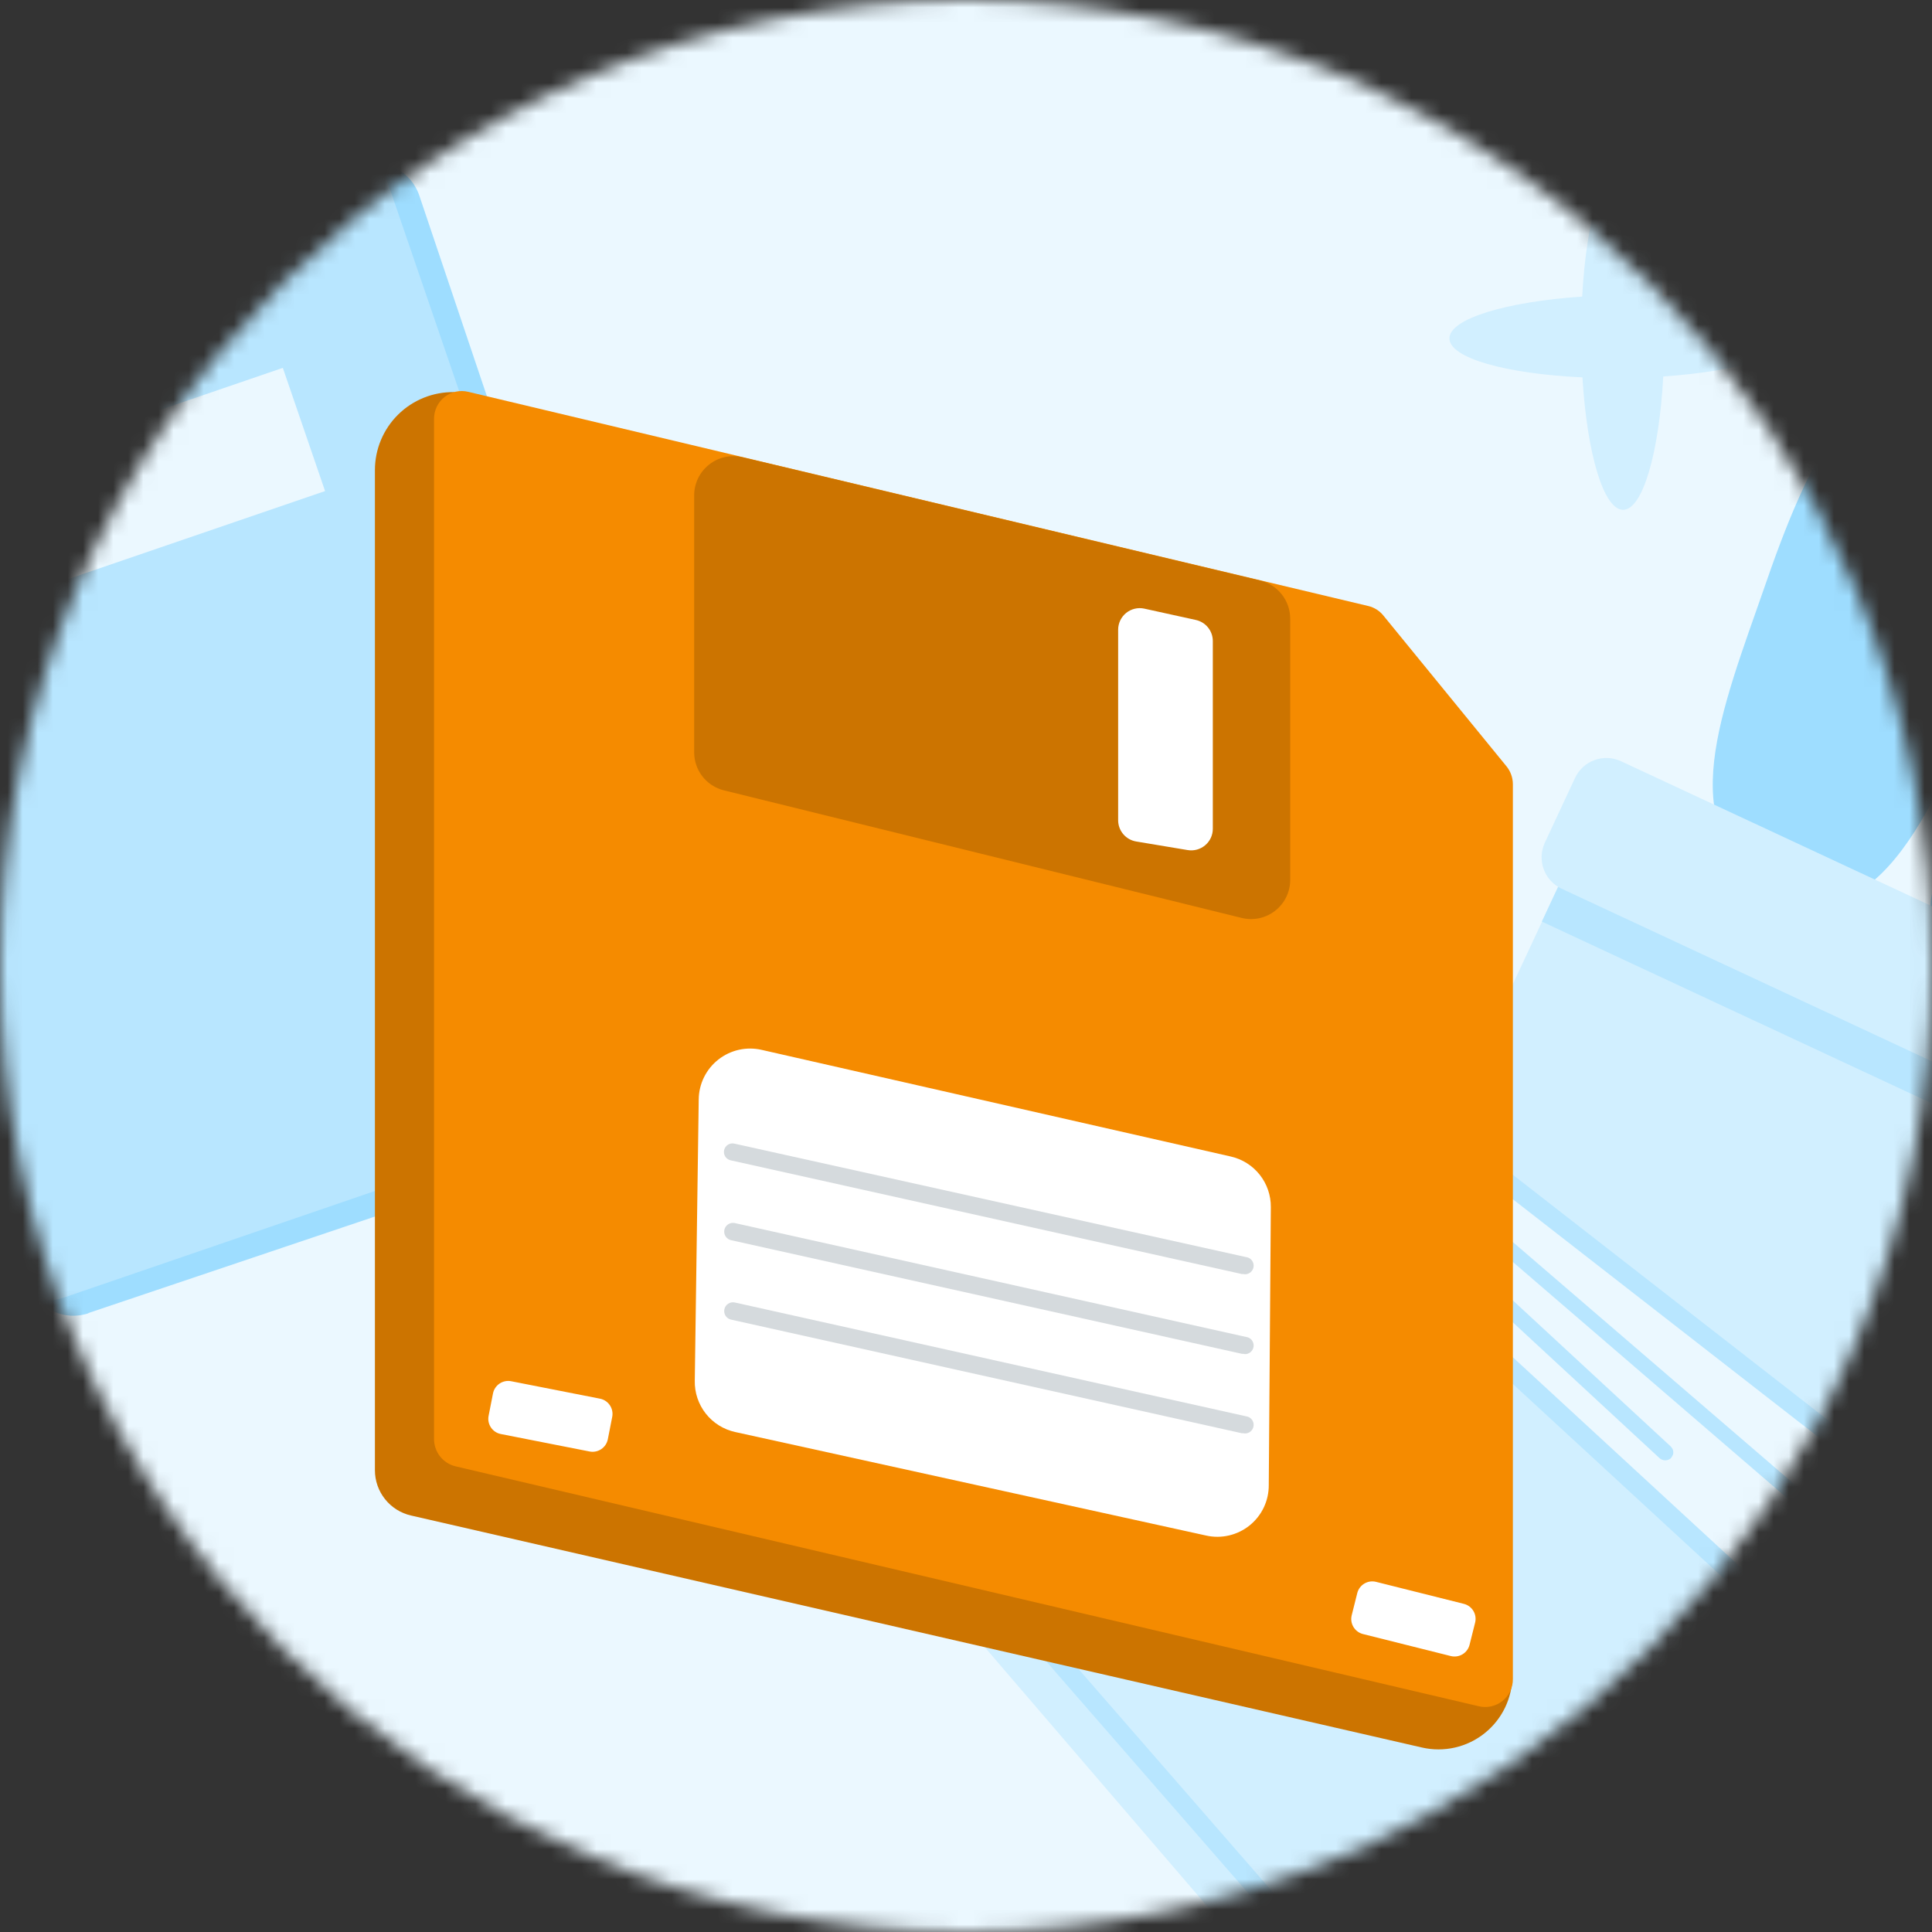 <svg width="128" height="128" viewBox="0 0 128 128" fill="none" xmlns="http://www.w3.org/2000/svg">
<rect x="0" y="0" width="128" height="128" fill="#333333" stroke="none"/>
<mask id="mask0_2672_44836" style="mask-type:alpha" maskUnits="userSpaceOnUse" x="0" y="0" width="128" height="128">
<circle cx="64" cy="64" r="64" fill="#EBF8FF"/>
</mask>
<g mask="url(#mask0_2672_44836)">
<path d="M175.519 -10.276H-27.032C-28.353 -10.277 -29.66 -9.973 -30.88 -9.38C-32.1 -8.787 -33.209 -7.918 -34.143 -6.822C-35.077 -5.725 -35.818 -4.423 -36.324 -2.99C-36.829 -1.557 -37.089 -0.021 -37.089 1.53V141.427C-37.089 144.561 -36.03 147.567 -34.144 149.783C-32.258 151.999 -29.7 153.244 -27.032 153.244H175.519C178.186 153.244 180.744 151.999 182.63 149.783C184.516 147.567 185.576 144.561 185.576 141.427V1.53C185.576 -0.021 185.315 -1.557 184.81 -2.99C184.304 -4.423 183.563 -5.725 182.629 -6.822C181.695 -7.918 180.587 -8.787 179.367 -9.38C178.146 -9.973 176.839 -10.277 175.519 -10.276Z" fill="#EBF8FF"/>
<path d="M118.99 22.164C118.99 20.864 115.218 19.824 110.178 19.588C109.89 14.554 108.78 10.811 107.481 10.814C106.181 10.817 105.1 14.589 104.824 19.648C99.769 19.994 96.012 21.124 96.029 22.426C96.046 23.729 99.801 24.769 104.841 25.002C105.144 30.036 106.239 33.779 107.536 33.776C108.832 33.773 109.919 30.002 110.195 24.942C115.25 24.596 119.005 23.466 118.99 22.164Z" fill="#D1EFFF"/>
<path fill-rule="evenodd" clip-rule="evenodd" d="M147.355 29.366C148.493 31.829 145.858 35.47 141.469 37.497C138.523 38.858 135.536 39.146 133.546 38.444C133.152 39.97 132.659 41.566 132.093 43.205C128.984 52.205 124.691 62.227 118.308 59.317C110.902 55.936 113.477 48.629 116.376 40.4C116.609 39.74 116.843 39.075 117.075 38.405C120.196 29.378 123.999 22.38 130.258 24.476C132.928 25.364 134.195 27.445 134.49 30.298C135.32 29.656 136.282 29.069 137.347 28.577C141.736 26.55 146.217 26.903 147.355 29.366Z" fill="#9EDDFF"/>
<path d="M141.31 58.293C139.103 63.027 135.008 65.765 132.143 64.46C125.142 61.272 128.346 58.075 130.972 53.474C133.597 48.873 137.256 46.038 140.139 47.307C145.427 49.628 143.529 53.534 141.31 58.293Z" fill="#9EDDFF"/>
<path d="M107.219 57.815L136.435 71.435C138.046 72.186 138.745 74.106 137.994 75.717L131.099 90.507C129.164 94.659 124.219 96.46 120.066 94.524L100.069 85.202C95.917 83.266 94.117 78.321 96.052 74.169L102.947 59.379C103.698 57.768 105.618 57.069 107.229 57.82L107.219 57.815Z" fill="#D1EFFF"/>
<path d="M139.331 72.836L104.279 56.495L102.152 61.058L137.204 77.399L139.331 72.836Z" fill="#B8E6FF"/>
<path d="M141.981 66.556L107.396 50.433C106.248 49.898 104.884 50.395 104.348 51.543L102.35 55.83C101.814 56.978 102.311 58.343 103.459 58.878L138.044 75C139.192 75.536 140.557 75.039 141.092 73.891L143.09 69.603C143.626 68.455 143.129 67.091 141.981 66.556Z" fill="#D1EFFF"/>
<path d="M115.038 105.046L97.587 146.807L60.831 103.99C60.525 103.622 60.326 103.179 60.296 102.704C60.265 102.229 60.372 101.755 60.617 101.357L79.263 71.399L115.038 105.031V105.046Z" fill="#D1EFFF"/>
<path d="M98.735 143.501C98.643 143.501 98.551 143.486 98.459 143.44C98.367 143.409 98.306 143.348 98.245 143.271L61.566 101.174C61.566 101.174 61.474 101.036 61.444 100.959C61.413 100.883 61.398 100.791 61.413 100.714C61.413 100.623 61.444 100.546 61.474 100.47C61.505 100.393 61.566 100.332 61.627 100.271C61.689 100.209 61.765 100.179 61.842 100.148C61.918 100.117 62.01 100.117 62.087 100.117C62.179 100.117 62.255 100.148 62.332 100.179C62.408 100.209 62.469 100.271 62.531 100.332L99.194 142.429C99.27 142.521 99.332 142.644 99.347 142.766C99.362 142.889 99.347 143.011 99.301 143.134C99.255 143.241 99.163 143.348 99.056 143.409C98.949 143.47 98.826 143.516 98.704 143.516L98.735 143.501Z" fill="#B8E6FF"/>
<path d="M115.711 105.077L133.607 104.603L92.443 72.547L79.553 71.736L115.711 105.077L97.892 144.71C97.173 146.287 99.148 147.726 100.434 146.562L133.607 104.603" fill="#EBF8FF"/>
<path d="M99.377 147.634C98.903 147.634 98.428 147.481 98.046 147.19C97.617 146.884 97.311 146.455 97.173 145.95C97.035 145.445 97.081 144.909 97.311 144.45L114.931 105.245L79.094 72.21C79.002 72.118 78.926 71.996 78.895 71.873C78.864 71.736 78.895 71.613 78.926 71.491C78.972 71.368 79.063 71.261 79.186 71.2C79.308 71.139 79.431 71.093 79.569 71.108L92.458 71.919C92.581 71.919 92.718 71.981 92.81 72.057L133.989 104.112C134.112 104.204 134.188 104.342 134.219 104.495C134.219 104.541 134.219 104.587 134.219 104.633C134.219 104.755 134.173 104.863 134.112 104.97C134.112 104.985 134.096 105 134.081 105.016L100.924 146.96C100.924 146.96 100.878 147.021 100.847 147.037C100.434 147.419 99.898 147.618 99.347 147.618L99.377 147.634ZM116.14 105.72L98.49 144.985C98.398 145.184 98.382 145.399 98.428 145.613C98.474 145.827 98.597 146.011 98.78 146.134C98.964 146.256 99.163 146.333 99.377 146.333C99.592 146.333 99.806 146.256 99.974 146.118L132.244 105.307L116.14 105.72ZM81.329 72.501L115.956 104.419L131.77 104.005L92.183 73.19L81.314 72.501H81.329Z" fill="#B8E6FF"/>
<path d="M103.358 138.082C103.358 138.082 103.22 138.066 103.158 138.036C103.113 138.005 103.067 137.974 103.021 137.928C102.975 137.883 102.959 137.837 102.929 137.791C102.914 137.729 102.898 137.684 102.914 137.622C102.914 137.561 102.929 137.515 102.959 137.454L116.262 111.108C116.308 111.001 116.4 110.925 116.523 110.894C116.63 110.864 116.752 110.864 116.859 110.909C116.905 110.94 116.951 110.971 116.997 111.017C117.043 111.063 117.058 111.108 117.089 111.154C117.104 111.216 117.12 111.262 117.104 111.323C117.104 111.384 117.089 111.43 117.058 111.491L103.756 137.837C103.756 137.837 103.664 137.974 103.587 138.005C103.511 138.051 103.434 138.066 103.358 138.066V138.082Z" fill="#B8E6FF"/>
<path d="M108.134 133.413C108.134 133.413 108.011 133.382 107.95 133.351C107.904 133.321 107.858 133.29 107.827 133.244C107.797 133.198 107.766 133.152 107.751 133.091C107.751 133.03 107.736 132.984 107.751 132.923C107.751 132.862 107.782 132.816 107.812 132.77L123.763 107.924C123.825 107.833 123.932 107.756 124.039 107.741C124.146 107.71 124.269 107.741 124.36 107.802C124.406 107.833 124.452 107.863 124.483 107.909C124.513 107.955 124.544 108.001 124.559 108.062C124.559 108.123 124.559 108.169 124.559 108.231C124.559 108.292 124.529 108.338 124.498 108.384L108.547 133.229C108.547 133.229 108.44 133.351 108.363 133.382C108.287 133.413 108.21 133.428 108.134 133.428V133.413Z" fill="#B8E6FF"/>
<path d="M110.323 96.75C110.185 96.75 110.063 96.704 109.956 96.612L87.1 75.456C86.993 75.364 86.932 75.226 86.932 75.088C86.932 74.951 86.978 74.813 87.07 74.706C87.116 74.66 87.177 74.614 87.238 74.583C87.299 74.553 87.376 74.537 87.437 74.537C87.514 74.537 87.575 74.537 87.636 74.568C87.698 74.599 87.759 74.629 87.82 74.675L110.69 95.831C110.69 95.831 110.782 95.938 110.813 95.999C110.844 96.061 110.859 96.137 110.859 96.198C110.859 96.275 110.859 96.336 110.828 96.397C110.798 96.459 110.767 96.52 110.721 96.581C110.675 96.642 110.614 96.673 110.553 96.704C110.491 96.734 110.415 96.75 110.338 96.75H110.323Z" fill="#B8E6FF"/>
<path d="M122.125 102.306C122.003 102.306 121.88 102.26 121.804 102.184L99.224 82.742C99.224 82.742 99.132 82.65 99.102 82.589C99.071 82.528 99.056 82.467 99.04 82.39C99.04 82.329 99.04 82.252 99.071 82.191C99.087 82.13 99.117 82.069 99.163 82.023C99.209 81.977 99.255 81.931 99.316 81.9C99.377 81.87 99.439 81.854 99.5 81.854C99.561 81.854 99.638 81.854 99.699 81.885C99.76 81.9 99.821 81.946 99.867 81.977L122.447 101.403C122.447 101.403 122.539 101.495 122.569 101.556C122.6 101.617 122.615 101.678 122.615 101.755C122.615 101.831 122.615 101.893 122.585 101.954C122.554 102.015 122.523 102.076 122.477 102.122C122.431 102.184 122.37 102.229 122.309 102.26C122.248 102.291 122.171 102.306 122.095 102.306H122.125Z" fill="#B8E6FF"/>
<path d="M5.858 86.992L44.937 73.83C46.604 73.264 47.484 71.471 46.934 69.82L27.78 12.956C27.214 11.289 25.421 10.408 23.77 10.958L-15.308 24.137C-16.975 24.703 -17.856 26.495 -17.306 28.147L1.848 85.011C2.414 86.678 4.207 87.558 5.858 87.008V86.992Z" fill="#9EDDFF"/>
<path d="M4.176 85.986L43.097 72.65C44.748 72.084 45.629 70.292 45.062 68.64L25.657 12.012C25.091 10.361 23.298 9.48 21.647 10.046L-17.274 23.382C-18.925 23.948 -19.806 25.741 -19.24 27.392L0.15 84.02C0.716 85.671 2.509 86.552 4.16 85.986H4.176Z" fill="#B8E6FF"/>
<path d="M18.738 24.372L-4.175 32.219L-1.376 40.381L21.537 32.534L18.738 24.372Z" fill="#EBF8FF"/>
</g>
<g clip-path="url(#clip0_2672_44836)">
<path d="M94.215 115.779L27.229 100.406C26.55 100.251 25.943 99.869 25.509 99.323C25.075 98.778 24.838 98.101 24.839 97.403V31.144C24.839 30.46 24.975 29.784 25.238 29.153C25.502 28.522 25.888 27.95 26.374 27.469C26.861 26.988 27.438 26.609 28.072 26.353C28.706 26.097 29.384 25.97 30.068 25.978L92.972 44.036L100.199 111.022C100.197 111.756 100.029 112.48 99.71 113.141C99.39 113.802 98.925 114.382 98.35 114.839C97.776 115.296 97.106 115.617 96.39 115.78C95.674 115.943 94.931 115.943 94.215 115.779Z" fill="#CC7400"/>
<path d="M97.967 113.042L30.175 97.147C29.769 97.048 29.408 96.814 29.151 96.485C28.893 96.155 28.754 95.749 28.756 95.331V27.777C28.751 27.496 28.81 27.218 28.929 26.963C29.048 26.709 29.225 26.485 29.444 26.309C29.663 26.134 29.92 26.011 30.195 25.95C30.469 25.89 30.754 25.893 31.027 25.96L90.661 40.152C91.05 40.246 91.397 40.466 91.649 40.777L99.812 50.774C100.085 51.111 100.233 51.532 100.232 51.966V111.231C100.237 111.511 100.177 111.788 100.058 112.042C99.939 112.295 99.763 112.517 99.544 112.692C99.325 112.867 99.07 112.989 98.796 113.05C98.523 113.111 98.24 113.108 97.967 113.042Z" fill="#F58B00"/>
<path d="M82.266 60.816L47.961 52.363C47.399 52.224 46.899 51.901 46.542 51.446C46.185 50.99 45.991 50.427 45.991 49.848V32.818C45.991 32.426 46.079 32.04 46.25 31.687C46.42 31.335 46.668 31.026 46.975 30.783C47.282 30.54 47.64 30.369 48.022 30.284C48.404 30.199 48.801 30.202 49.182 30.292L83.486 38.46C84.054 38.597 84.559 38.92 84.92 39.378C85.282 39.837 85.478 40.403 85.479 40.987V58.318C85.476 58.709 85.384 59.095 85.21 59.446C85.037 59.797 84.786 60.104 84.477 60.344C84.168 60.585 83.808 60.752 83.425 60.834C83.042 60.915 82.646 60.909 82.266 60.816Z" fill="#CC7400"/>
<path d="M79.91 101.734L48.716 94.877C47.942 94.709 47.251 94.278 46.761 93.656C46.271 93.035 46.013 92.262 46.031 91.471L46.292 72.839C46.297 72.329 46.417 71.827 46.642 71.37C46.868 70.913 47.193 70.512 47.594 70.197C47.995 69.882 48.462 69.661 48.959 69.55C49.457 69.44 49.973 69.443 50.47 69.558L81.533 76.62C82.294 76.79 82.973 77.216 83.458 77.827C83.942 78.437 84.203 79.196 84.196 79.975L84.059 98.385C84.063 98.897 83.951 99.404 83.732 99.868C83.513 100.331 83.192 100.739 82.793 101.061C82.394 101.383 81.927 101.61 81.428 101.727C80.929 101.844 80.41 101.846 79.91 101.734Z" fill="white"/>
<path d="M75.811 40.323L79.217 41.072C79.538 41.14 79.825 41.315 80.032 41.569C80.239 41.824 80.352 42.141 80.352 42.469V54.906C80.353 55.114 80.308 55.319 80.221 55.508C80.134 55.697 80.007 55.864 79.848 55.998C79.69 56.133 79.504 56.231 79.304 56.287C79.104 56.343 78.894 56.354 78.689 56.32L75.283 55.752C74.947 55.698 74.641 55.526 74.421 55.267C74.2 55.008 74.079 54.679 74.08 54.339V41.719C74.08 41.506 74.128 41.296 74.22 41.103C74.312 40.911 74.446 40.742 74.612 40.608C74.778 40.474 74.972 40.379 75.179 40.33C75.387 40.28 75.603 40.278 75.811 40.323Z" fill="white"/>
<path d="M33.181 95.008L39.063 96.165C39.62 96.274 40.16 95.911 40.27 95.355L40.561 93.873C40.67 93.316 40.307 92.776 39.751 92.666L33.868 91.51C33.312 91.401 32.772 91.764 32.662 92.32L32.371 93.802C32.261 94.359 32.624 94.899 33.181 95.008Z" fill="white"/>
<path d="M96.983 106.259L91.168 104.802C90.618 104.664 90.06 104.998 89.922 105.548L89.555 107.013C89.417 107.564 89.751 108.122 90.302 108.26L96.117 109.717C96.667 109.855 97.225 109.521 97.363 108.97L97.73 107.505C97.868 106.955 97.534 106.397 96.983 106.259Z" fill="white"/>
<path d="M82.402 84.408H82.277L48.438 76.881C48.361 76.869 48.288 76.841 48.223 76.799C48.158 76.758 48.102 76.703 48.059 76.639C48.016 76.576 47.986 76.504 47.971 76.428C47.957 76.352 47.958 76.274 47.974 76.198C47.991 76.123 48.023 76.052 48.068 75.989C48.113 75.926 48.17 75.874 48.237 75.834C48.303 75.794 48.377 75.768 48.453 75.758C48.53 75.748 48.607 75.753 48.682 75.774L82.549 83.284C82.7 83.301 82.838 83.377 82.933 83.495C83.027 83.613 83.071 83.764 83.055 83.915C83.038 84.065 82.962 84.203 82.844 84.298C82.726 84.392 82.575 84.436 82.424 84.42L82.402 84.408Z" fill="#D5DADD"/>
<path d="M82.402 89.693C82.36 89.699 82.318 89.699 82.277 89.693L48.438 82.166C48.287 82.133 48.156 82.043 48.072 81.913C47.988 81.784 47.96 81.627 47.992 81.476C48.024 81.326 48.115 81.194 48.245 81.111C48.374 81.027 48.531 80.998 48.682 81.031L82.549 88.575C82.7 88.591 82.838 88.667 82.933 88.785C83.027 88.904 83.071 89.055 83.055 89.205C83.038 89.356 82.962 89.493 82.844 89.588C82.726 89.683 82.575 89.727 82.424 89.71L82.402 89.693Z" fill="#D5DADD"/>
<path d="M82.402 94.956H82.277L48.438 87.429C48.287 87.397 48.156 87.306 48.072 87.176C47.988 87.047 47.96 86.89 47.992 86.739C48.024 86.589 48.115 86.457 48.245 86.374C48.374 86.29 48.531 86.261 48.682 86.293L82.549 93.832C82.7 93.849 82.838 93.924 82.933 94.043C83.027 94.161 83.071 94.312 83.055 94.462C83.038 94.613 82.962 94.751 82.844 94.846C82.726 94.94 82.575 94.984 82.424 94.968L82.402 94.956Z" fill="#D5DADD"/>
</g>
<defs>
<clipPath id="clip0_2672_44836">
<rect width="75.394" height="89.994" fill="white" transform="translate(24.839 25.907)"/>
</clipPath>
</defs>
</svg>

